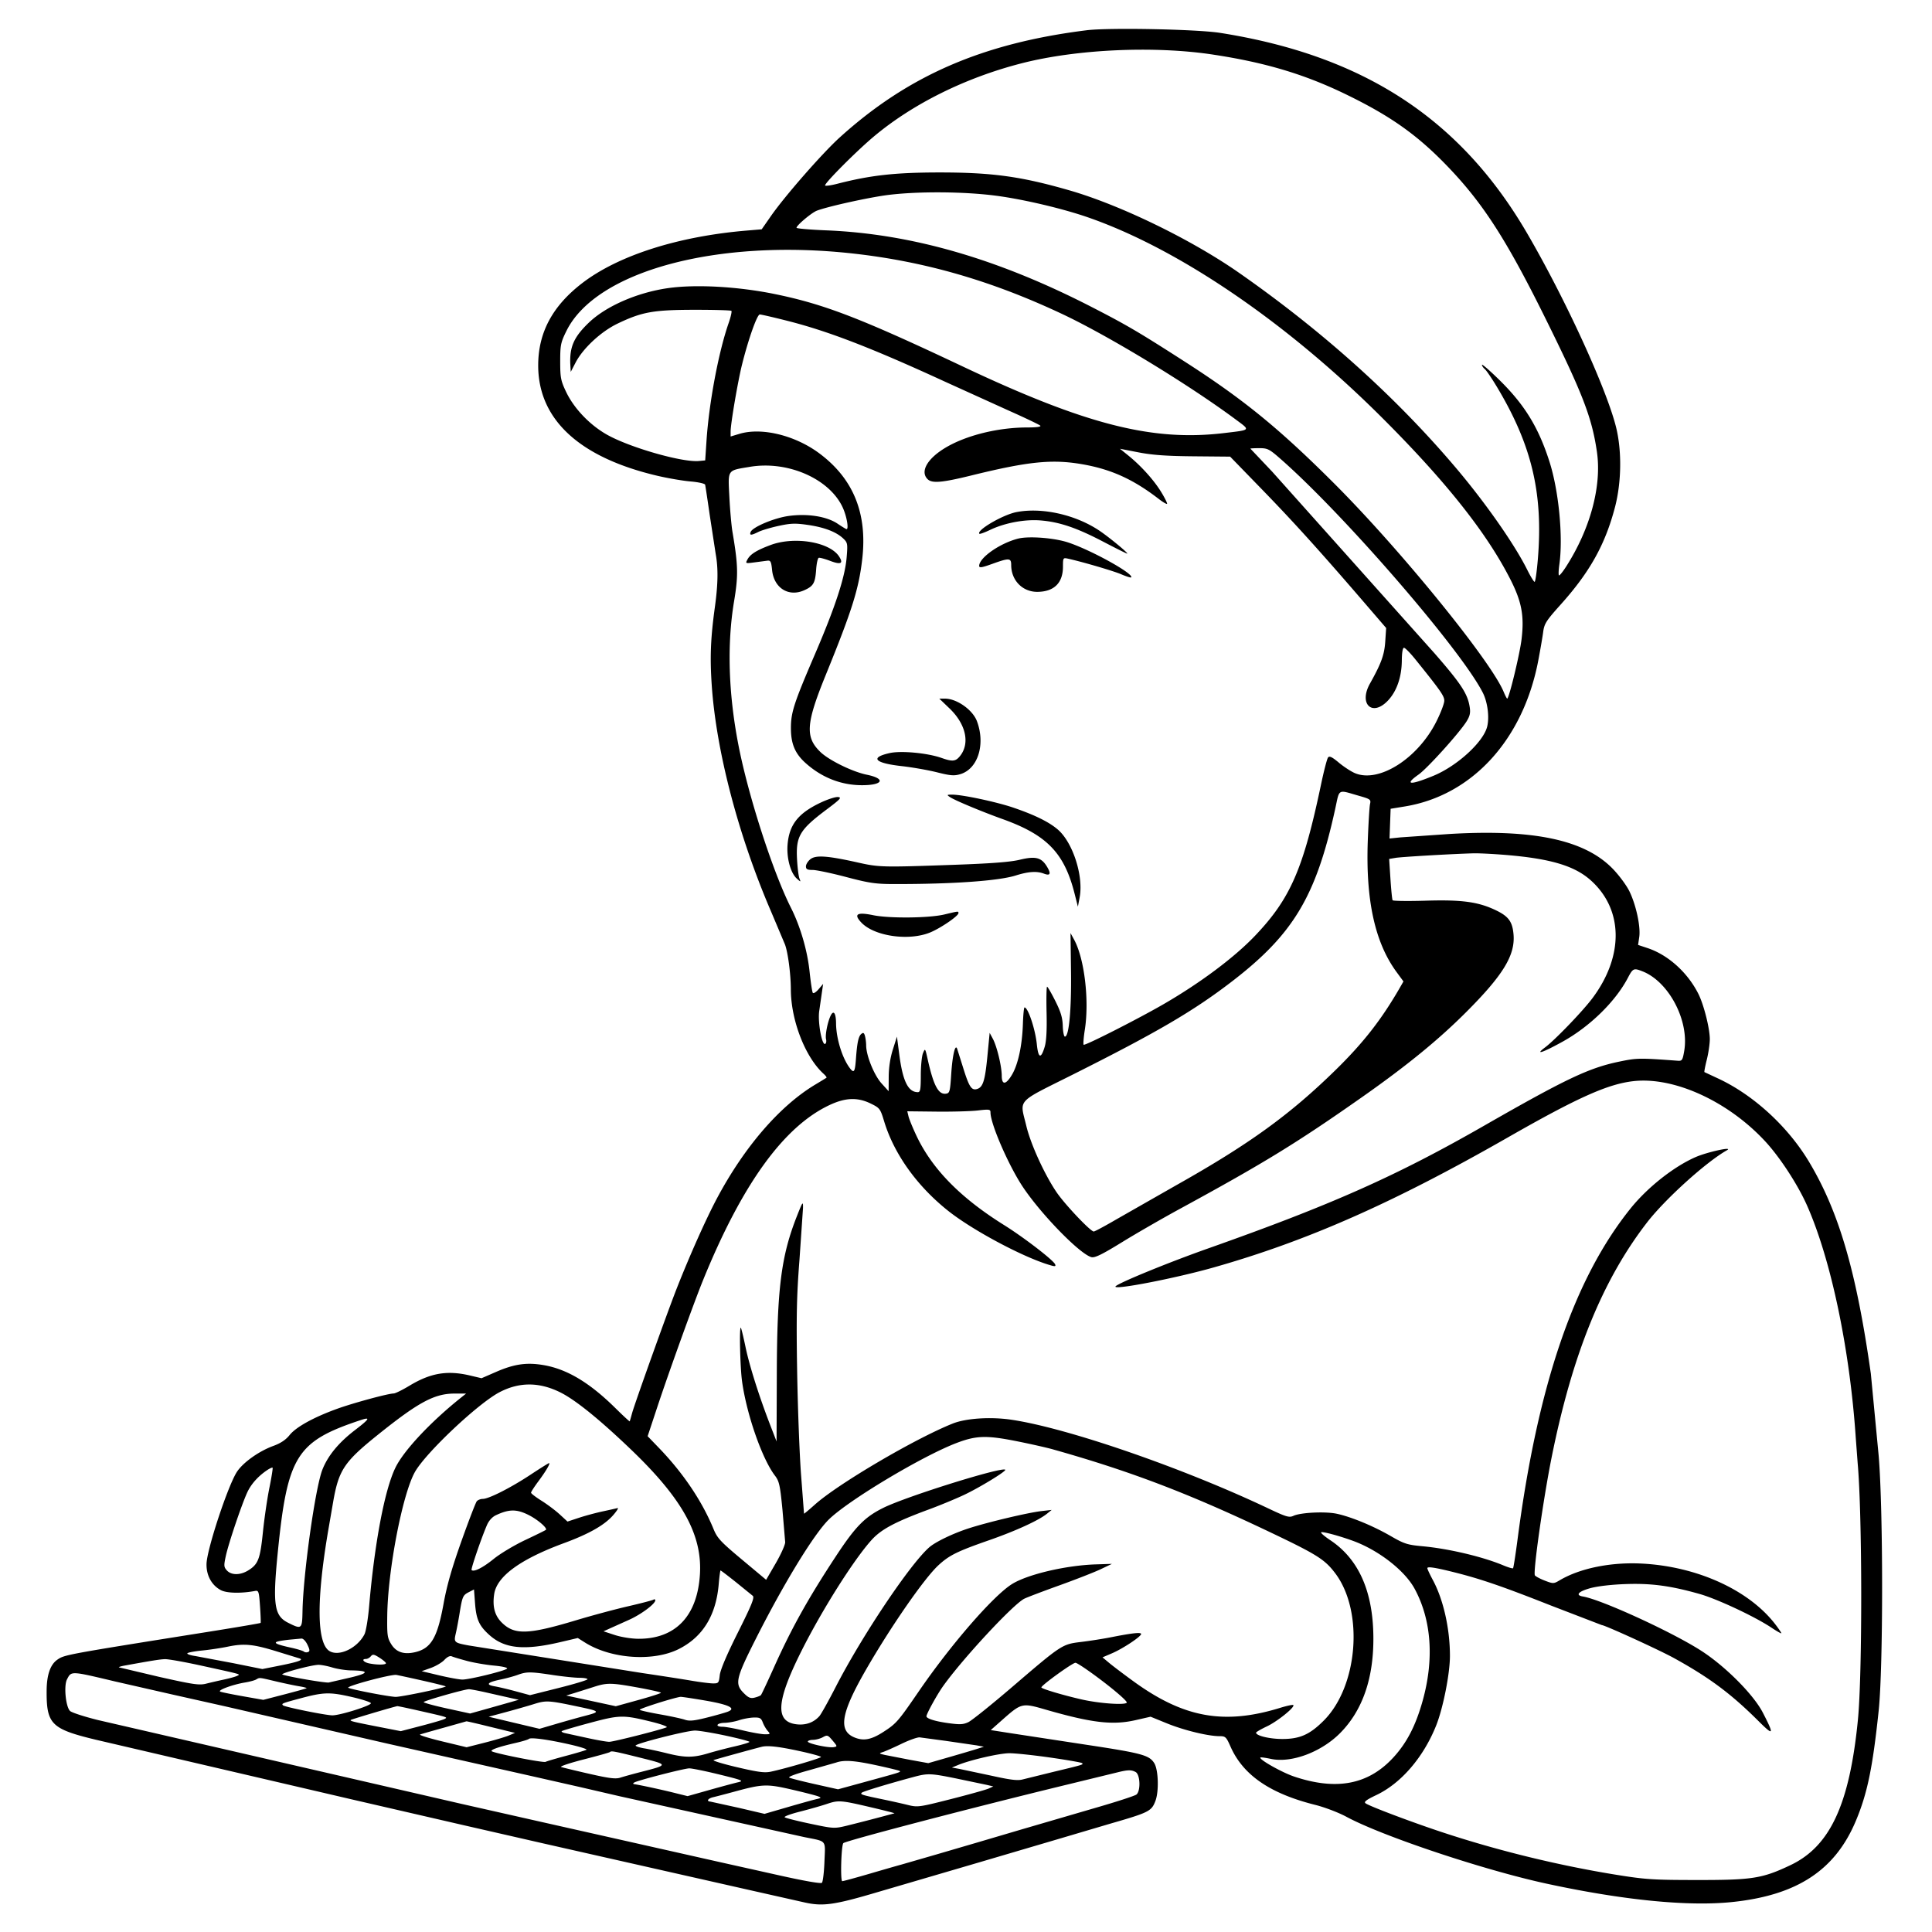 <svg xmlns="http://www.w3.org/2000/svg" width="1368" height="1368" viewBox="0 0 1026 1026"
  preserveAspectRatio="xMidYMid meet"
  xmlns:v="https://vecta.io/nano">
  <style><![CDATA[
    @media (prefers-color-scheme: dark) {
      path {
        fill: #ffffff;
        stroke: #ffffff;
      }
    }
    @media (prefers-color-scheme: light) {
      path {
        fill: #000000;
        stroke: #000000;
      }
    }
  ]]></style>
  <path
    d="M577 16.074c-55.236 6.905-94.837 24.106-131.074 56.931-9.16 8.298-29.047 31.013-36.45 41.632l-4.976 7.138-8 .673c-36.444 3.065-68.252 13.241-87.366 27.949-15.613 12.014-23.169 25.994-23.321 43.152-.257 28.874 21.466 49.234 63.003 59.048 5.679 1.343 13.71 2.727 17.846 3.076s7.647 1.129 7.803 1.731 1.252 7.846 2.437 16.096l3.147 20.5c1.418 7.85 1.296 16.018-.428 28.559-2.263 16.453-2.661 26.536-1.638 41.441 2.405 35.043 14.128 79.745 31.469 120l7.389 17.5c1.605 4.217 3.115 15.728 3.146 24 .063 16.403 7.652 35.93 17.395 44.756 1.066.966 1.754 1.9 1.528 2.075s-2.885 1.8-5.91 3.613c-18.895 11.32-37.735 33.131-52.31 60.556-5.801 10.916-14.39 30.161-21.338 47.811-4.859 12.342-22.334 61.174-23.687 66.189-.593 2.2-1.159 4.135-1.256 4.3s-3.513-2.992-7.59-7.017c-13.706-13.529-25.663-20.694-38.111-22.835-8.939-1.537-15.593-.597-25.142 3.554l-7.843 3.41-6.112-1.441c-12.077-2.848-20.926-1.363-32.128 5.394-3.771 2.274-7.56 4.139-8.42 4.144-2.922.017-21.53 5.063-30.063 8.153-12.446 4.506-21.751 9.646-25.175 13.906-2.067 2.573-4.764 4.371-8.713 5.811-7.541 2.75-15.92 8.698-19.216 13.641-4.747 7.121-16.047 41.276-16.216 49.015-.132 6.075 2.695 11.275 7.553 13.891 3.092 1.665 10.712 1.851 18.267.446 1.837-.342 2.048.322 2.59 8.128.324 4.675.466 8.658.316 8.851s-12.566 2.308-27.59 4.7c-76.531 12.186-76.611 12.201-80.436 14.89-3.676 2.584-5.553 8.072-5.609 16.397-.118 17.748 2.452 20.329 25.875 25.993L187 955.621l60 13.842 41.5 9.491 35.5 8.032 75 16.954 28 6.303c9.967 2.278 15.922 1.441 39.5-5.549l53.5-15.678 42.5-12.526 26.932-7.97c20.786-6 22.067-6.642 24.155-12.108 1.936-5.07 1.59-16.555-.605-20.069-2.657-4.255-6.552-5.31-36.139-9.789l-40.025-6.113-10.682-1.671 6.182-5.467c10.104-8.937 10.465-9.024 22.742-5.477 24.724 7.142 35.799 8.447 48.016 5.657l7.95-1.816 8.737 3.557c8.968 3.65 21.817 6.776 27.857 6.776 3.172 0 3.574.382 5.874 5.583 6.665 15.071 20.956 24.896 44.948 30.902 5.045 1.263 12.381 4.06 16.558 6.314 19.151 10.331 73.166 28.369 106.5 35.565 40.391 8.719 74.745 12.13 98.117 9.743 34.573-3.532 54.872-16.797 65.917-43.072 6.112-14.541 8.944-28.195 12.14-58.535 2.439-23.148 2.437-106.432-.003-135.5l-4.152-43.5c-7.658-54.15-16.916-85.919-32.753-112.397-11.36-18.993-29.839-35.873-48.795-44.573l-6.821-3.183c-.193-.118.37-3.085 1.25-6.594s1.6-8.418 1.6-10.907c0-5.673-3.183-18.304-6.052-24.015-5.72-11.385-16.061-20.715-26.982-24.342l-5.06-1.681.618-4.154c.814-5.472-1.652-16.987-5.203-24.3-1.557-3.207-5.576-8.627-8.971-12.1-14.94-15.283-41.998-21.012-86.718-18.359l-25.927 1.797-5.794.602.294-7.897.295-7.897 7.5-1.225c35.81-5.848 62.899-35.471 70.917-77.55 1.071-5.624 2.242-12.436 2.601-15.138.584-4.393 1.571-5.936 9.318-14.57 15.468-17.241 23.632-31.893 28.819-51.723 3.445-13.172 3.674-29.852.581-42.378-5.07-20.532-27.209-68.758-47.476-103.416C775.351 62.946 723.943 29.455 648 17.465c-12.368-1.952-59.172-2.869-71-1.391M799.5 454.01c23.955 1.974 36.726 5.791 45.366 13.56 17.194 15.459 17.542 40.071.881 62.43-5.14 6.898-19.945 22.289-25.247 26.246-5.718 4.267-1.228 2.786 9.385-3.098 14.418-7.992 28.032-21.309 34.605-33.851 2.677-5.106 3.103-5.296 7.769-3.463 14.013 5.504 24.88 26.215 22.161 42.231-.842 4.961-1.14 5.419-3.421 5.251-20.559-1.515-21.617-1.498-31.175.486-16.047 3.331-28.23 9.113-71.824 34.09-46.534 26.661-80.847 41.915-146.494 65.124-21.314 7.535-48.109 18.532-49.113 20.157-1.294 2.094 31.764-4.31 52.238-10.119 49.664-14.091 95.319-34.264 155.869-68.872 37.246-21.288 53.291-28.486 66.935-30.03 21.449-2.427 49.899 10.484 69.666 31.615 8.025 8.579 17.674 23.356 22.679 34.733 12.679 28.82 22.56 76.052 25.732 123l1.012 13.5c2.465 27.47 2.534 112.142.112 136.539-4.447 44.781-14.789 66.999-35.828 76.967-14.909 7.063-20.165 7.904-49.308 7.885-23.483-.015-27.646-.281-43-2.755-30.689-4.943-62.933-12.816-92.5-22.584-16.303-5.387-38.815-13.887-40.826-15.415-.996-.757.432-1.843 5.737-4.363 13.167-6.255 25.019-20.033 31.772-36.934 3.682-9.215 7.317-27.57 7.317-36.943 0-14.484-3.473-29.911-9.078-40.325-1.607-2.985-2.922-5.818-2.922-6.295 0-.987 4.33-.312 14.596 2.275 14.012 3.53 25.313 7.422 51.122 17.604L850.614 863c1.61 0 30.632 13.262 38.386 17.541 18.876 10.417 30.277 18.917 44.871 33.453 8.119 8.088 8.447 7.444 2.29-4.494-4.864-9.429-19.429-24.145-32.161-32.496-14.996-9.835-53.388-27.502-63.417-29.183-4.049-.678-2.438-2.599 3.631-4.327 3.853-1.097 11.124-1.969 18.786-2.252 13.778-.51 24.044.848 39.5 5.222 9.468 2.679 29.366 12.003 38.25 17.923 2.888 1.924 5.25 3.251 5.25 2.949s-1.431-2.413-3.179-4.692C928.84 844.421 901.337 831.88 872 830.351c-16.543-.862-32.953 2.47-43.751 8.883-3.123 1.855-3.428 1.863-7.736.218-2.467-.942-4.891-2.217-5.389-2.832-1.105-1.369 4.454-40.617 8.869-62.62 10.984-54.74 27.006-94.188 50.698-124.823 9.591-12.403 31.336-32.069 42.309-38.265 4.048-2.286-10.401.857-16.675 3.627-11.595 5.119-25.431 16.065-34.399 27.213-30.016 37.313-49.329 93.852-60.009 175.681-1.072 8.213-2.153 15.137-2.403 15.386s-2.604-.45-5.234-1.554c-10.84-4.553-28.992-8.846-42.78-10.117-8.143-.75-9.762-1.269-17-5.447-9.263-5.346-20.951-10.175-28.589-11.814-6.068-1.301-19.136-.679-22.994 1.094-2.3 1.058-3.778.621-13.5-3.986-45.616-21.619-106.834-42.73-136.474-47.064-10.96-1.602-23.969-.747-30.943 2.035-20.066 8.004-60.871 31.987-73.25 43.054-3.162 2.827-5.76 4.991-5.772 4.81l-1.547-20.33c-.839-11-1.786-35.975-2.106-55.5-.477-29.142-.255-39.709 1.242-59l1.878-27.5c.052-3.75-.15-3.482-3.224 4.293-8.347 21.111-10.537 38.248-10.693 83.707l-.124 36-3.293-8.5c-5.935-15.321-11.097-31.615-13.188-41.627-1.13-5.411-2.25-10.033-2.489-10.272-.89-.89-.395 21.038.644 28.507 2.451 17.618 10.639 41.088 17.451 50.019 2.278 2.987 2.729 5.029 3.999 18.119L416.979 819c.011 1.375-2.261 6.429-5.047 11.23l-5.067 8.731-12.841-10.731c-11.341-9.476-13.105-11.373-15.099-16.23-6.07-14.784-16.064-29.651-28.864-42.937l-6.128-6.36 5.17-15.602c6.193-18.689 19.378-55.249 24.221-67.166 20.754-51.06 42.899-81.721 67.254-93.118 8.453-3.956 14.883-4.175 21.874-.746 4.755 2.332 5.037 2.708 7.081 9.429 5.275 17.353 17.414 34.328 33.963 47.497 12.69 10.097 38.807 24.127 53.198 28.577 3.593 1.111 4.115 1.092 3.645-.134-.827-2.155-16.624-14.313-27.061-20.828-23.322-14.556-38.345-29.901-46.703-47.701-1.914-4.076-3.766-8.613-4.116-10.082l-.636-2.671 15.338.171c8.437.094 18.377-.179 22.089-.607 6.17-.711 6.75-.62 6.75 1.063 0 6.083 9.767 28.5 17.303 39.715 9.916 14.755 30.33 35.617 36.325 37.121 1.793.45 5.615-1.419 16.111-7.882 7.569-4.66 21.411-12.638 30.761-17.728 44.851-24.419 62.311-35.129 97-59.502 23.603-16.584 40.363-30.271 55.053-44.958 19.623-19.621 26.118-30.233 25.22-41.209-.553-6.759-2.561-9.602-9.01-12.757-9.465-4.631-18.187-5.858-37.507-5.276-9.484.285-17.453.181-17.708-.231s-.772-5.517-1.148-11.342l-.685-10.592 3.392-.573c3.146-.532 29.941-2.093 41.393-2.411 2.75-.077 10.4.306 17 .85M418.159 170.381c21.744 5.511 44.729 14.388 83.841 32.379l33.994 15.419c8.522 3.8 15.924 7.339 16.45 7.865.608.608-1.939.959-6.994.964-15.567.014-32.495 4.228-43.45 10.814-9.558 5.747-13.444 12.591-9.429 16.607 2.37 2.369 7.582 1.928 23.482-1.985 29.957-7.374 42.601-8.66 58.447-5.946 15.482 2.652 27.259 7.978 40.909 18.503 2.15 1.658 4.111 2.812 4.358 2.565s-1.146-3.063-3.096-6.257c-3.876-6.352-10.724-13.947-17.543-19.458l-4.371-3.533 9.871 1.915c7.332 1.422 14.861 1.96 29.261 2.091l19.389.176 17.111 17.616c16.748 17.243 30.779 32.769 54.118 59.884l11.619 13.5-.489 7.294c-.469 6.994-2.13 11.543-8.115 22.229-6.083 10.86 1.215 17.784 9.531 9.042 4.687-4.927 7.323-12.525 7.393-21.31.033-4.163.471-6.747 1.144-6.75.599-.003 3.299 2.737 6 6.087 13.464 16.705 15.41 19.487 15.41 22.033 0 1.454-1.878 6.395-4.173 10.98-9.861 19.702-30.493 32.822-43.24 27.496-2.083-.871-5.94-3.384-8.57-5.586-3.616-3.028-5.018-3.701-5.751-2.759-.533.684-2.199 7.094-3.702 14.244-9.47 45.042-16.288 60.697-35.004 80.37-10.954 11.515-29.007 25.029-48.56 36.352-13.529 7.834-41.881 22.23-42.521 21.59-.297-.296-.018-3.863.619-7.926 2.446-15.603-.193-37.827-5.686-47.886l-1.912-3.5.264 20.5c.261 20.276-1.07 34.5-3.228 34.5-.531 0-1.043-2.56-1.14-5.688-.134-4.356-1.062-7.458-3.963-13.25-2.083-4.159-4.052-7.562-4.374-7.562s-.443 6.188-.268 13.75c.218 9.387-.102 15.154-1.008 18.174-1.975 6.585-3.399 6.133-4.162-1.322-.829-8.09-4.672-19.608-6.54-19.599-.32.001-.706 3.917-.86 8.701-.362 11.305-2.516 21.418-5.732 26.905-3.242 5.533-5.483 5.794-5.504.641-.019-4.988-2.564-15.565-4.703-19.55l-1.718-3.2-1.201 12.415c-1.278 13.205-2.377 16.594-5.662 17.453-2.809.734-4.104-1.304-7.226-11.368l-3.156-10c-1.025-2.96-2.519 3.398-3.172 13.5-.596 9.208-.816 10.024-2.782 10.304-4.016.573-6.604-4.298-9.724-18.304-1.309-5.874-1.361-5.941-2.489-3.185-.634 1.548-1.152 6.836-1.152 11.75 0 7.442-.262 8.935-1.566 8.935-5.154 0-8.011-5.792-9.866-20l-1.239-9.5-2.165 6.855c-1.403 4.447-2.178 9.542-2.205 14.5l-.041 7.645-3.803-4.202c-3.889-4.298-8.102-14.699-8.129-20.069-.007-1.501-.287-3.751-.622-5-.475-1.773-.905-2.025-1.96-1.15-1.505 1.249-2.222 4.587-2.851 13.274-.496 6.83-1.025 7.701-3.084 5.074-4.092-5.223-7.409-15.846-7.47-23.927-.04-5.383-1.272-7.259-2.802-4.269-1.647 3.219-3.085 10.482-2.509 12.682.267 1.024.068 2.12-.443 2.436-1.728 1.068-4.031-11.479-3.192-17.391L436.48 527l.653-4.5-2.44 2.858c-1.355 1.587-2.716 2.413-3.06 1.858s-1.11-5.662-1.712-11.358c-1.177-11.152-4.925-23.961-9.888-33.793-9.618-19.053-22.707-59.64-27.916-86.565-5.3-27.392-6.08-53.44-2.282-76.174 2.292-13.717 2.169-19.084-.848-36.826-.561-3.3-1.305-11.686-1.653-18.635-.739-14.773-1.335-13.904 10.943-15.961 20.241-3.391 42.517 6.479 49.373 21.875 2.062 4.631 3.178 11.221 1.9 11.221-.247 0-2.385-1.301-4.75-2.892-5.768-3.878-15.997-5.491-26.007-4.099-7.707 1.071-19.161 5.902-20.159 8.503-.725 1.888.277 1.878 4.124-.041 1.686-.841 6.514-2.278 10.73-3.193 6.495-1.409 8.879-1.486 15.619-.504 8.725 1.272 15.102 3.739 18.773 7.262 2.235 2.145 2.341 2.757 1.737 10.001-.878 10.529-6.06 26.343-16.863 51.463-11.167 25.964-12.76 30.888-12.732 39.339.027 8.183 2.194 13.335 7.697 18.296 8.664 7.811 19.028 11.876 30.213 11.85 11.096-.026 12.588-3.49 2.397-5.568-7.651-1.561-20.141-7.692-24.709-12.129-8.097-7.865-7.588-15.072 2.882-40.788 14.04-34.488 17.605-45.827 19.417-61.774 2.74-24.116-4.727-42.473-22.748-55.927-12.894-9.627-30.646-13.968-42.512-10.397L388 231.804v-2.652c.001-4.146 3.854-26.73 6.079-35.621 3.403-13.602 7.99-26.531 9.412-26.531.73 0 7.33 1.522 14.668 3.381M644 28.965c27.9 4.213 48.752 10.446 70.843 21.176 24.056 11.685 38.278 21.839 54.657 39.024 18.303 19.203 30.704 38.524 50.923 79.335 20.065 40.501 24.951 53.131 27.623 71.402 2.641 18.06-3.433 40.783-16.274 60.88-1.856 2.905-3.609 5.048-3.895 4.761s-.184-2.888.228-5.782c2.065-14.504-.297-39.079-5.243-54.557-5.848-18.295-13.249-30.341-26.784-43.589-4.993-4.887-9.078-8.429-9.078-7.873s.681 1.578 1.514 2.269 3.707 4.909 6.387 9.373c18.522 30.842 24.653 56.538 21.8 91.366-.551 6.738-1.333 12.25-1.736 12.25s-2.169-2.889-3.925-6.42c-6.627-13.327-21.851-35.125-37.42-53.58-31.765-37.653-70.979-72.966-115.62-104.118-25.368-17.702-63.068-36.023-90.179-43.822-25.882-7.446-41.264-9.533-69.821-9.471-22.904.049-35.842 1.508-53.361 6.015-3.223.83-6.125 1.244-6.448.92-.782-.782 16.374-18.049 25.809-25.976 20.837-17.505 49.091-31.466 79.049-39.06 29.096-7.376 69.944-9.206 100.951-4.523M540.874 765.551c6.944 1.403 15.101 3.247 18.126 4.099 41.191 11.601 71.824 23.262 114.769 43.688 25.642 12.196 29.733 14.763 35.322 22.167 15.244 20.19 12.133 59.985-6.116 78.235-7.416 7.416-12.695 9.76-21.975 9.76-6.783 0-14.078-1.763-13.95-3.371.028-.346 2.639-1.853 5.802-3.35 5.588-2.643 15.003-10.257 13.967-11.294-.283-.282-3.396.375-6.917 1.46-29.791 9.188-51.251 5.324-77.902-14.027-5.225-3.793-11.075-8.22-13-9.836l-3.5-2.939 5-2.134c5.768-2.461 15.5-8.906 15.5-10.264 0-1.019-4.614-.521-16 1.726-4.125.814-11.228 1.931-15.786 2.481-10.187 1.231-10.274 1.287-36.68 23.916-10.982 9.41-21.449 17.813-23.261 18.673-2.758 1.308-4.523 1.392-10.847.512-6.947-.966-11.426-2.386-11.426-3.621 0-1.288 5.609-11.459 8.786-15.932 10.23-14.402 36.966-43.228 43.083-46.45 1.302-.686 9.627-3.856 18.5-7.045s18.831-7.082 22.131-8.651l6-2.854-8.5.272c-15.98.51-36.446 5.328-44.66 10.513-10.021 6.326-32.457 32.183-49.516 57.065-10.84 15.812-11.849 16.968-18.641 21.36-6.504 4.205-10.595 4.98-15.487 2.936-8.703-3.636-7.06-12.993 6.363-36.248 13.225-22.912 30.846-48.291 38.3-55.161 5.757-5.307 9.948-7.381 26.795-13.256 14.264-4.975 26.43-10.54 30.846-14.111l2.5-2.022-5.5.634c-7.079.815-28.237 5.83-38.411 9.105-8.394 2.702-17.759 7.198-21.117 10.137-10.233 8.957-35.841 47.197-49.739 74.276-3.811 7.425-7.672 14.334-8.579 15.352-3.013 3.385-7.203 4.903-12.03 4.358-11.637-1.311-10.952-12.112 2.464-38.886 10.892-21.735 27.68-48.34 37.17-58.904 5.188-5.775 12.447-9.65 30.742-16.407 5.5-2.031 13.671-5.404 18.158-7.495 8.159-3.803 22.909-12.784 22.185-13.509-1.7-1.699-52.408 14.142-64.688 20.209-9.931 4.907-14.854 9.927-25.278 25.782-14.79 22.493-23.531 38.179-32.878 59-3.457 7.7-6.558 14.306-6.892 14.679s-1.833.982-3.332 1.352c-2.201.544-3.306.092-5.75-2.352-4.946-4.946-4.341-7.679 6.415-28.982 14.803-29.317 30.756-55.409 38.641-63.197 10.271-10.146 49.646-33.739 67.919-40.697 10.613-4.041 15.986-4.164 32.874-.752M529 103.942c14.38 1.888 35.035 6.739 48.5 11.389 48.032 16.588 105.385 55.584 156.099 106.137 34.027 33.92 55.852 61.385 68.462 86.153 6.065 11.912 7.473 19.443 5.964 31.917-.962 7.955-6.66 31.462-7.625 31.462-.205 0-1.067-1.66-1.914-3.688-6.907-16.53-55.067-75.714-90.023-110.629-29.267-29.232-48.123-44.602-79.306-64.641-24.514-15.754-30.891-19.495-49.657-29.126-49.834-25.577-95.539-38.756-140.75-40.587-8.662-.351-15.75-.966-15.75-1.367 0-1.283 8.006-8.014 10.802-9.082 5.989-2.287 28.31-7.191 38.185-8.388 16.096-1.952 40.17-1.762 57.013.45m192.822 318.713c5.927 1.695 6.287 1.966 5.747 4.327-.316 1.385-.855 10.168-1.196 19.518-1.152 31.555 3.779 54.041 15.289 69.721l3.653 4.976-1.811 3.151c-9.745 16.958-19.459 29.42-34.138 43.79-24.306 23.797-45.882 39.42-84.366 61.089l-32.355 18.447c-5.971 3.479-11.28 6.326-11.799 6.326-1.73 0-15.379-14.415-19.76-20.87-6.395-9.423-13.722-25.473-16.035-35.13-3.514-14.664-5.927-11.996 24.778-27.396 44.607-22.373 63.919-33.668 84.233-49.267 32.782-25.173 44.811-45.23 54.989-91.684 2.435-11.112 1.045-10.351 12.771-6.998M453 134.634c38.214 4.253 73.41 14.417 110.86 32.014 24.817 11.661 67.199 37.416 92.473 56.195 7.803 5.798 8.13 5.427-6.307 7.147-38.098 4.54-73.384-4.469-139.026-35.493-54.063-25.552-73.312-32.966-99.5-38.327-19.694-4.031-42.139-5.267-56.902-3.133-16.316 2.359-32.798 9.57-41.932 18.346-8.028 7.714-10.312 13.001-9.77 22.617l.197 3.5 2.588-4.977c3.953-7.602 13.526-16.476 22.319-20.688 12.928-6.193 18.967-7.279 40.665-7.309 10.54-.014 19.429.238 19.752.56s-.34 3.247-1.474 6.5c-5.351 15.345-10.411 42.273-11.756 62.56L374.5 244.5l-3.308.318c-8.864.851-37.096-7.263-49.064-14.102-9.106-5.203-17.38-13.922-21.538-22.696-2.78-5.867-3.09-7.474-3.09-16.041 0-8.736.27-10.07 3.276-16.176 15.667-31.824 79.959-49.212 152.224-41.169m-155.521 604.76c8.07 3.99 20.915 14.379 37.807 30.578 27.144 26.03 37.681 45.135 36.417 66.028-1.343 22.197-12.967 34.383-32.703 34.282-3.671-.019-9.111-.888-12.5-1.998l-6-1.966 3.5-1.586 10.047-4.512c6.401-2.86 13.953-8.48 13.953-10.383 0-.525-.476-.661-1.059-.301s-6.638 1.938-13.456 3.506-19.185 4.894-27.481 7.392c-25.621 7.713-32.847 7.923-39.615 1.155-3.683-3.683-4.936-8.459-3.947-15.048 1.411-9.409 13.87-18.504 37.058-27.05 13.226-4.875 21.372-9.482 26.005-14.708 2.088-2.356 3.166-4.112 2.396-3.903s-4.326 1.006-7.901 1.77-9.228 2.289-12.563 3.389l-6.063 1.999-4.089-3.769c-2.25-2.073-6.603-5.344-9.675-7.269s-5.59-3.857-5.597-4.293 1.731-3.136 3.863-6c4.054-5.446 6.551-9.707 5.687-9.707-.279 0-4.682 2.758-9.785 6.128-10.547 6.966-22.19 12.872-25.377 12.872-1.186 0-2.631.573-3.212 1.273s-4.237 10.202-8.125 21.117c-5.099 14.316-7.747 23.59-9.507 33.289-3.302 18.202-6.689 23.873-15.4 25.786-5.765 1.267-9.775-.113-12.346-4.249-2.094-3.368-2.297-4.794-2.162-15.216.315-24.184 8.053-64.411 14.666-76.235 5.692-10.179 33.592-36.495 44.99-42.436 10.478-5.461 21.041-5.44 32.174.065M61 892.924l31 7.06 27 6.052 86.5 19.865 78.5 17.686 23.5 5.323 21.5 4.984 98 21.684c12.404 2.528 11.266 1.161 10.83 12.999-.21 5.706-.82 10.787-1.356 11.29-.596.562-9.498-.994-22.974-4.016l-30.5-6.805-96-21.613-41.5-9.377-193.387-44.591c-7.363-1.821-14.081-4.005-14.93-4.853-2.298-2.298-3.363-13.362-1.613-16.748 2.343-4.53 1.812-4.552 25.43 1.06m657.553-74.632c13.568 4.955 27.44 15.747 32.686 25.428 8.993 16.594 10.458 37.519 4.187 59.78-3.658 12.984-8.348 22.034-15.415 29.747-13.279 14.492-30.214 17.764-52.771 10.196-6.479-2.174-18.851-9.165-17.901-10.115.203-.203 2.711.133 5.573.747 10.864 2.329 26.758-3.603 36.79-13.732 11.964-12.08 17.874-29.29 17.633-51.343-.265-24.116-7.881-41.1-22.911-51.093-2.972-1.976-5.15-3.848-4.839-4.158.571-.572 9.531 1.827 16.968 4.543m-473.82-76.006c-16.189 12.954-30.283 28.003-34.718 37.072-5.745 11.747-11.096 39.982-14.019 73.961-.559 6.501-1.664 13.072-2.455 14.602-3.744 7.24-13.253 11.873-18.418 8.974-6.954-3.903-7.201-27.089-.691-64.895l2.487-14.395c2.936-16.91 5.825-21.259 23.628-35.564 21.726-17.458 30.194-22.003 40.953-21.981l6 .012-2.767 2.214m358.333 198.749c2.454 1.314 2.778 10.02.445 11.956-.82.68-10.607 3.863-21.75 7.074L542.5 971.527l-23.5 6.932-21.5 6.297-19 5.496c-1.1.278-8.342 2.36-16.094 4.627S447.855 999 447.296 999c-1.099 0-.563-18.959.57-20.186 1.161-1.257 68.824-18.952 119.134-31.155l26.5-6.455c5.426-1.353 7.292-1.386 9.566-.169M390.76 840.167l9.013 7.308c1.009.906-.619 4.917-7.883 19.417-5.906 11.791-9.331 19.842-9.652 22.692-.471 4.177-.667 4.415-3.618 4.396-1.716-.011-6.945-.676-11.62-1.477s-16.375-2.616-26-4.033l-92.116-14.643c-7.709-1.432-7.945-1.651-6.843-6.352.512-2.186 1.404-6.9 1.982-10.475 1.477-9.143 1.777-9.845 4.907-11.464l2.788-1.442.555 7.337c.648 8.569 2.147 11.909 7.526 16.769 8.134 7.348 18.464 8.392 37.869 3.828l9.169-2.156 3.831 2.408c13.857 8.707 36.265 10.26 49.801 3.452 12.756-6.416 19.805-17.875 21.211-34.482.337-3.987.777-7.25.977-7.25s3.846 2.775 8.103 6.167m289.779-596.026c34.019 30.007 95.324 100.945 106.909 123.705 2.544 4.999 3.57 12.929 2.329 18.002-2.002 8.184-15.943 20.943-28.565 26.143-12.468 5.137-15.7 4.853-7.838-.689 4.627-3.261 21.543-21.998 25.421-28.157 1.767-2.807 2.163-4.529 1.723-7.487-1.065-7.162-4.44-12.349-18.647-28.658l-86.247-96.5-11.6-12.25c-.013-.137 2.131-.25 4.765-.25 4.442 0 5.291.444 11.75 6.141m-492.05 515.335c-8.648 6.624-14.381 13.593-17.294 21.024-3.782 9.647-10.191 55.376-10.547 75.248-.169 9.432-.45 9.651-7.686 6.002-7.349-3.706-8.218-9.635-5.459-37.25 5.135-51.378 9.928-59.041 43.997-70.339 5.441-1.804 4.795-.664-3.011 5.315m-45.436 30.679c-1.149 5.69-2.698 16.298-3.442 23.574-1.467 14.345-2.509 17.018-7.915 20.315-4.158 2.535-8.88 2.515-11.199-.048-1.641-1.812-1.694-2.552-.563-7.75 1.432-6.582 8.126-26.482 11.249-33.44 2.057-4.583 5.842-8.852 10.757-12.132 1.341-.895 2.611-1.456 2.821-1.246s-.558 5.037-1.708 10.727m365.02 154.369L524 947.869l3.5.821-2.5 1.138c-1.375.626-10.379 3.14-20.01 5.588-17.028 4.328-17.66 4.413-23 3.092-3.019-.747-9.09-2.102-13.49-3.012-10.779-2.23-11.84-2.569-10.851-3.469.778-.708 13.655-4.621 27.351-8.312 7.711-2.078 9.099-2.029 23.073.809M280.634 804.505c4.831 2.407 10.192 7.002 9.258 7.936-.247.247-5.161 2.668-10.92 5.38s-13.312 7.235-16.784 10.051c-5.765 4.678-10.562 7.088-11.747 5.902-.472-.471 5.244-17.168 8.205-23.971.994-2.281 2.805-4.253 4.732-5.151 6.987-3.256 10.95-3.289 17.256-.147m277.129 128.856c8.945 1.282 16.546 2.615 16.893 2.962.784.784.667.819-15.156 4.615l-16.41 4.046c-2.638.717-6.371.272-16.5-1.968l-17.09-3.622-4-.728 3.268-1.343c6.608-2.716 21.887-6.229 27.232-6.261 3.025-.018 12.818 1.017 21.763 2.299m28.129-40.294c7.545 5.78 12.861 10.524 12.481 11.139-.866 1.4-14.55.433-23.873-1.688-10.053-2.287-21.505-5.708-21.47-6.414.058-1.17 16.49-13.041 18.094-13.072.894-.018 7.539 4.498 14.768 10.035m-164.473 57.515c6.095 1.42 11.981 2.944 13.081 3.387 1.789.72 1.684.876-1 1.487-1.65.376-8.511 2.285-15.247 4.242l-12.248 3.558-13.752-3.215-15.003-3.295c-2.286-.145-1.29-1.699 1.5-2.34 1.513-.348 6.575-1.671 11.25-2.94 15.283-4.148 17.181-4.202 31.419-.884m44.289-13.058c6.42 1.388 11.877 2.727 12.126 2.976.581.582.447.625-17.563 5.554l-15.228 4.168-12.272-2.741c-6.749-1.508-12.88-3.065-13.623-3.459-.79-.418 3.579-2.051 10.5-3.924L444 936.024c4.281-1.483 9.618-1.114 21.708 1.5m-80.458-15.833c7.013 1.504 12.75 3.007 12.75 3.339s-3.487 1.403-7.75 2.379-10.61 2.633-14.105 3.683c-7.993 2.4-12.345 2.399-21.978-.005-4.217-1.052-9.577-2.216-11.912-2.587s-4.459-1.021-4.721-1.445c-.596-.964 26.714-7.932 31.466-8.028 1.925-.039 9.238 1.16 16.25 2.664m40 8.369c5.913 1.295 10.75 2.642 10.75 2.995 0 .636-18.685 6.108-26.638 7.801-3.328.709-6.847.244-18-2.377-7.624-1.792-13.187-3.498-12.362-3.792 1.414-.503 21.18-5.957 25.5-7.037 3.223-.805 9.275-.102 20.75 2.41M463 959.89c6.875 1.615 12.275 2.998 12 3.074a1152.94 1152.94 0 0 1-25.278 6.578c-6.652 1.601-7.012 1.581-19.5-1.056-6.997-1.477-13.077-3.018-13.51-3.424s3.166-1.739 8-2.962 11.263-3.053 14.288-4.066c6.369-2.132 7.328-2.058 24 1.856m-81-17.531c12.31 3.022 13.191 3.385 10 4.108-1.925.437-8.755 2.276-15.178 4.087l-11.678 3.294-7.322-1.816c-6.9-1.71-17.593-4.025-20.745-4.49-.997-.147-1.078-.423-.269-.923 1.817-1.123 26.413-7.459 29.192-7.52 1.375-.03 8.575 1.437 16 3.26m-275.395-57.878c22.355 4.896 21.111 4.545 19.381 5.469-.817.436-3.961 1.323-6.986 1.972s-7.35 1.648-9.611 2.22c-3.568.903-6.869.419-25-3.664l-21.241-5.026c-.194-.178 1.156-.597 3-.932 14.859-2.7 18.743-3.317 21.457-3.412 1.708-.059 10.258 1.459 19 3.373M307.5 906.417c11.442 2.421 11.542 2.62 2.5 4.967-3.025.785-9.55 2.616-14.5 4.068l-9 2.641-13.5-3.206-13.5-3.207 9-2.418c4.95-1.33 11.7-3.261 15-4.291 6.599-2.059 7.775-1.988 24 1.446m32.5 27.027c15.245 3.803 15.245 3.744 0 7.658-4.125 1.06-8.887 2.38-10.582 2.934-2.449.801-5.84.38-16.5-2.049-7.38-1.682-14.093-3.312-14.918-3.622s4.556-2.113 11.958-4.006 13.664-3.648 13.916-3.9c.762-.761 2.087-.516 16.126 2.985m6-19.082c5.225 1.289 8.825 2.615 8 2.946-3.67 1.472-28.294 7.692-30.452 7.692-1.319 0-6.593-.923-11.722-2.051l-11.694-2.549c-1.302-.273-2.118-.747-1.813-1.052s6.995-2.281 14.868-4.39c15.997-4.287 17.732-4.319 32.813-.596m-199-37.364l12 3.691c2.52.748-.545 1.868-10.584 3.865l-9.083 1.807-15.417-3.115-20.156-3.793c-2.607-.372-4.526-1.023-4.264-1.446s3.744-1.09 7.74-1.481 10.189-1.32 13.764-2.061c8.67-1.8 13.509-1.328 26 2.533m355.5 47.539l16 2.331 4 .736-3.5 1.122c-1.925.617-8.572 2.582-14.77 4.365l-11.27 3.243-9.73-1.771-13.23-2.574c-3.245-.745-3.33-.857-1.167-1.535 1.283-.402 5.768-2.388 9.965-4.413s8.548-3.55 9.667-3.389l14.035 1.885m-200.049 1.839c5.472 1.242 9.519 2.524 8.993 2.85s-5.419 1.779-10.872 3.23-10.306 2.88-10.786 3.176c-1.146.709-28.786-4.817-28.786-5.754 0-.878 4.369-2.335 12.852-4.287 3.493-.803 6.643-1.758 7-2.121.926-.943 10.042.284 21.599 2.906m71.803-23.333c12.927 2.206 16.94 4.172 12.195 5.977-1.48.562-6.519 1.983-11.198 3.156-6.755 1.694-9.149 1.915-11.629 1.071-1.717-.585-7.622-1.855-13.122-2.824s-10.346-2.053-10.768-2.41c-.603-.509 17.761-6.351 21.657-6.89.489-.068 6.278.796 12.865 1.92M257.71 916.402l12.79 3.127 3 .725-3.277 1.387c-1.802.763-7.589 2.481-12.858 3.818l-9.581 2.431-13.05-3.142c-7.178-1.728-12.417-3.369-11.642-3.645s6.583-1.935 12.908-3.685l11.71-3.301c.115-.064 4.615.964 10 2.285M223 908.59c15.129 3.43 14.878 3.347 13 4.329-.825.431-6.372 2.054-12.328 3.606l-10.827 2.823-11.673-2.281c-13.758-2.689-15.463-3.11-14.897-3.676.351-.35 23.091-7.097 24.725-7.335.275-.04 5.675 1.1 12 2.534m-35.86-7.318c5.302 1.225 9.724 2.678 9.827 3.227.233 1.246-16.391 6.48-20.467 6.444-3.63-.032-25.322-4.431-26.205-5.315-.946-.946-.545-1.104 9.705-3.837 12.009-3.201 15.267-3.264 27.14-.519m37.609-8.698c6.737 1.518 12.132 2.878 11.988 3.022-.841.842-23.817 5.617-26.663 5.542-3.491-.092-22.349-3.701-25.074-4.798-1.826-.735 22.681-7.327 25.5-6.859 1.1.183 7.512 1.574 14.249 3.093m34.203 6.395l12.548 2.835 4 .867-4 1.158-12.921 3.654-8.922 2.496-12.328-2.693c-6.781-1.482-12.329-2.996-12.329-3.364 0-.66 21.127-6.699 23.952-6.846.798-.042 5.298.81 10 1.893m34.461-9.463c5.452.822 11.864 1.494 14.25 1.494s4.337.35 4.337.778-6.872 2.506-15.272 4.617l-15.272 3.837-7.478-2.026c-4.113-1.115-9.178-2.315-11.256-2.667-5.011-.849-3.95-2.142 2.929-3.57 3.089-.642 7.244-1.765 9.233-2.497 4.744-1.746 6.742-1.743 18.529.034m45.337 6.677c6.738 1.221 12.248 2.467 12.247 2.768s-5.396 2.036-11.987 3.853l-11.982 3.305-13.167-2.844-13.166-2.844 4.402-1.332 9.903-3.131c7.318-2.395 9.401-2.375 23.75.225M248 882.047c3.575.955 10.021 2.066 14.325 2.469 4.58.429 7.456 1.103 6.935 1.624-1.238 1.238-20.097 5.844-23.76 5.803-1.65-.019-7.177-1.027-12.283-2.242l-9.283-2.208 4.829-1.715c2.656-.944 5.912-2.868 7.235-4.276 1.542-1.642 2.962-2.315 3.954-1.876.851.377 4.473 1.467 8.048 2.421m-101.5 10.857c4.4 1.04 9.943 2.206 12.317 2.592s4.171.849 3.992 1.029-5.421 1.646-11.648 3.26l-11.322 2.933-10.67-1.882c-5.868-1.036-11.344-2.147-12.169-2.47-1.782-.697 6.512-3.779 13.092-4.864 2.424-.4 5.083-1.113 5.908-1.584 1.962-1.121 1.331-1.18 10.5.986m29.909-7.393c2.7.819 7.2 1.521 10 1.559 9.841.136 9.687 1.443-.45 3.828l-11.324 2.6c-1.683.338-20.965-2.952-24.635-4.203-1.596-.544 14.782-5.003 19-5.173 1.375-.055 4.709.57 7.409 1.389m228.685 29.237c.575 1.512 1.759 3.537 2.631 4.5 1.478 1.633 1.376 1.752-1.507 1.752-1.7 0-6.832-.897-11.405-1.993s-9.55-1.996-11.063-2c-4.219-.011-3.266-1.996 1-2.084 2.063-.042 5.55-.67 7.75-1.395s5.699-1.365 7.775-1.423c3.241-.09 3.922.283 4.819 2.643m-241.836-41.333c1.311 2.749 1.371 3.513.307 3.922-.727.279-1.714.164-2.193-.254s-3.572-1.356-6.872-2.084c-7.998-1.763-9.728-2.672-6.486-3.404 1.367-.309 4.286-.719 6.486-.91l5.565-.517c.89-.096 2.266 1.304 3.193 3.247m279.452 54.43c-2.834.466-13.71-1.899-13.71-2.982 0-.474 1.238-.879 2.75-.898s3.873-.658 5.246-1.417c2.331-1.291 2.673-1.172 5.156 1.785 2.593 3.088 2.607 3.176.558 3.512M204.958 883.25c.051.912-4.571.977-8.833.125-3.1-.62-4.391-2.375-1.747-2.375.757 0 1.907-.638 2.554-1.418 1.002-1.207 1.682-1.096 4.58.75 1.872 1.192 3.422 2.506 3.446 2.918m225.439-426.99c-1.319 1.037-2.397 2.752-2.397 3.813 0 1.543.711 1.927 3.567 1.927 1.961 0 9.949 1.681 17.75 3.735 12.4 3.266 15.629 3.737 25.683 3.75 30.935.04 55.241-1.675 64.386-4.542 6.8-2.132 11.225-2.421 15.013-.981 3.398 1.291 3.899.058 1.549-3.808-2.929-4.816-6.06-5.592-14.418-3.574-5.017 1.212-15.047 1.982-35.03 2.689-38.087 1.348-39.6 1.311-51-1.243-15.989-3.582-22.236-4.022-25.103-1.766m110.301-170.231C531.013 288.478 520 296.184 520 300.513c0 1.158 1.36.953 6.871-1.034 9.072-3.273 10.129-3.215 10.129.553 0 8.221 6.084 14.394 14.066 14.274 8.771-.133 13.424-4.776 13.43-13.403.004-4.609.108-4.786 2.504-4.26 7.754 1.705 24.26 6.54 28.437 8.33 2.665 1.142 5.031 1.893 5.256 1.667 1.797-1.796-21.57-14.722-33.693-18.637-7.422-2.397-20.69-3.393-26.302-1.974m-131.411 3.384c-7.497 2.786-10.835 4.875-12.369 7.74-1.124 2.101-1.035 2.138 3.715 1.504l6.867-.903c1.722-.219 2.073.471 2.524 4.955.963 9.574 8.786 14.484 17.1 10.735 4.903-2.211 5.792-3.777 6.311-11.128.224-3.17.838-5.907 1.364-6.082s3.261.557 6.079 1.628c5.681 2.158 7.178 1.399 4.699-2.385-5.013-7.65-23.643-10.763-36.29-6.064m95.001 86.837c8.643 8.295 10.903 18.423 5.613 25.149-2.355 2.993-4.009 3.18-9.869 1.112-7.489-2.642-21.482-3.952-27.595-2.584-10.632 2.379-7.95 5.319 6.302 6.908 5.632.628 14.098 2.109 18.815 3.292 7.221 1.811 9.185 1.968 12.437.994 9.346-2.8 13.432-15.825 8.823-28.121-2.267-6.05-10.711-12-17.027-12h-2.969l5.47 5.25m.239 47.072c2.595 1.738 16.692 7.624 27.973 11.68 23.495 8.446 32.686 17.962 38.15 39.498l1.776 7 .933-4.96c2.132-11.322-3.635-29.197-11.627-36.037-4.714-4.035-12.284-7.755-23.67-11.631-8.9-3.029-26.98-6.872-32.335-6.872-2.958 0-3.039.089-1.2 1.322m-3.027 62.319c-8.077 1.933-29.219 2.147-37.764.383-8.665-1.789-10.589-.567-6.245 3.967 6.867 7.168 24.892 9.804 36.228 5.299 5.507-2.189 15.281-8.825 15.281-10.375 0-1.086.12-1.098-7.5.726m38.311-213.693c-7.256 1.411-21.47 9.726-19.683 11.513.247.247 2.819-.685 5.716-2.071 7.727-3.698 18.326-5.689 26.704-5.016 10.057.808 19.175 3.89 33.201 11.223 6.737 3.521 12.512 6.403 12.832 6.403 1.03 0-9.916-9.013-15.081-12.417-12.667-8.35-30.304-12.239-43.689-9.635M435.5 426.381c-11.695 5.604-16.413 11.67-17.257 22.187-.574 7.147 1.621 15.127 4.968 18.064 2.087 1.832 2.113 1.83 1.326-.132-.441-1.1-1.006-5.6-1.255-10-.699-12.365 1.364-15.861 15.718-26.625 7.352-5.514 8.162-6.407 6-6.612-1.375-.13-5.65 1.273-9.5 3.118" />
</svg>